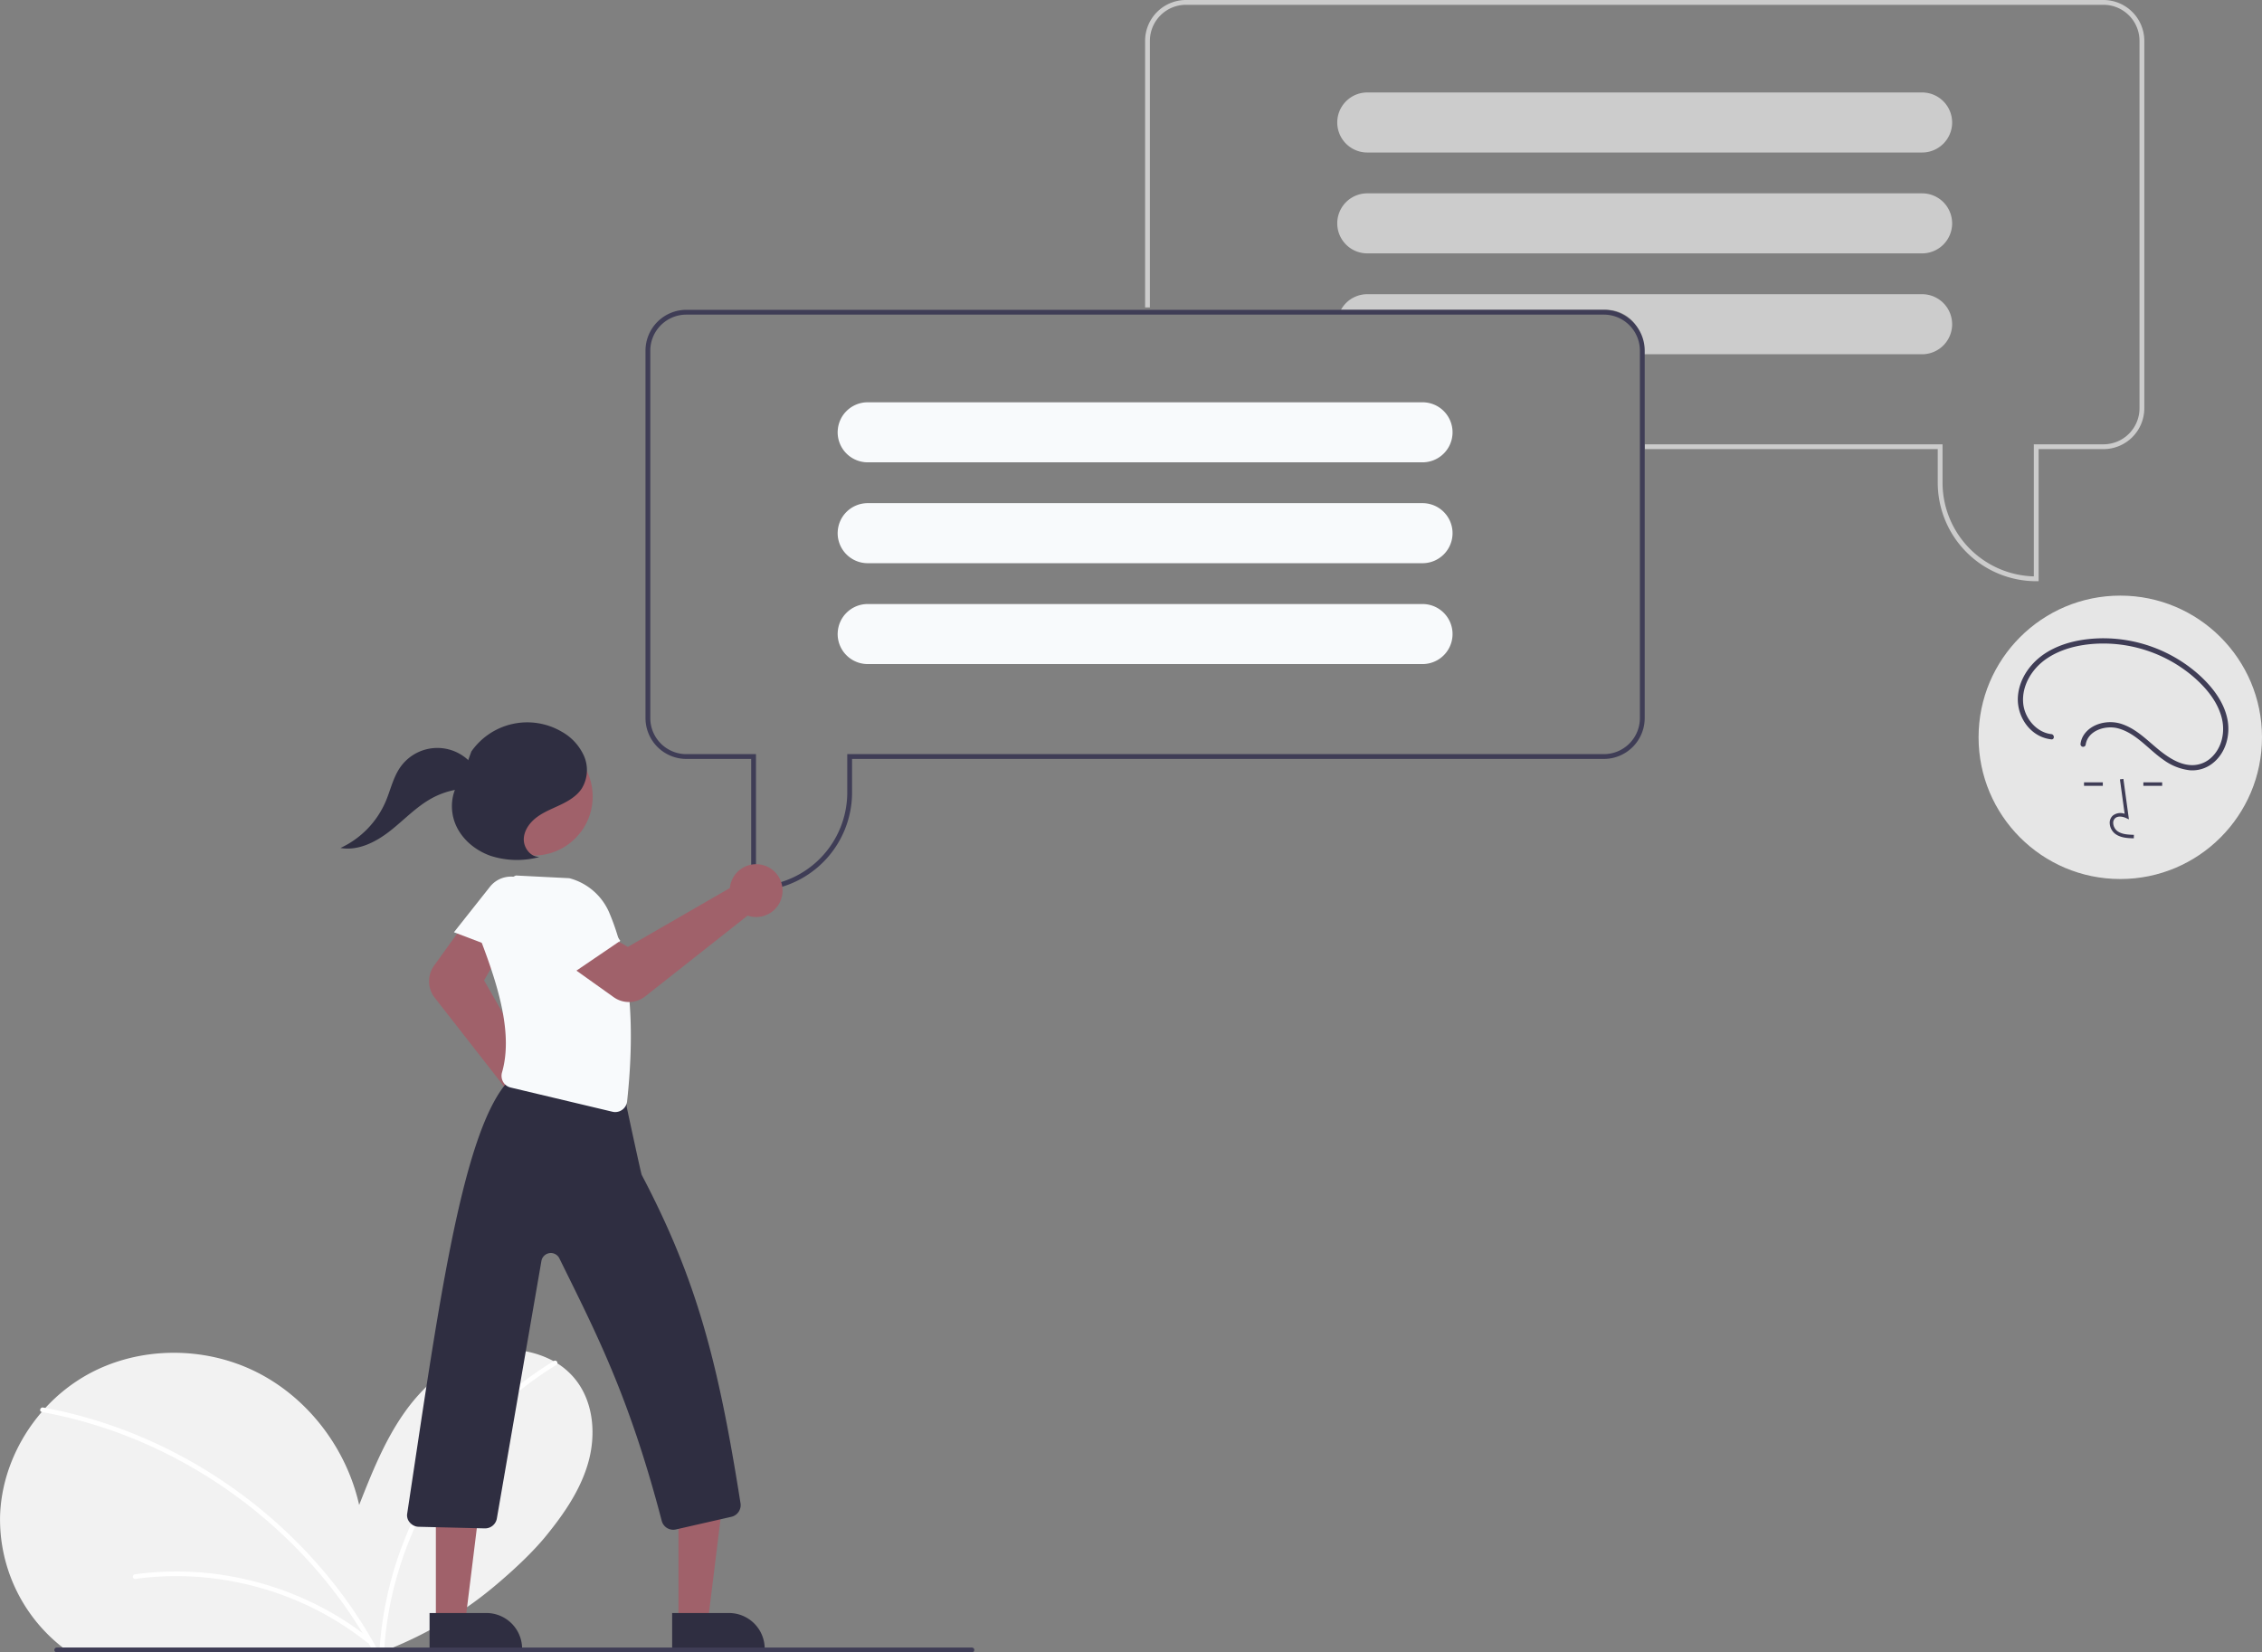<svg xmlns="http://www.w3.org/2000/svg" width="941.739" height="688" data-name="Layer 1"><rect width="100%" height="100%" fill="#808080" stroke="none"/><path fill="#ccc" d="M848.74 242h-1a41.047 41.047 0 0 1-41-41v-14h-122v-2h124v16a39.047 39.047 0 0 0 38 38.987V185h29a15.017 15.017 0 0 0 15-15V17a15.017 15.017 0 0 0-15-15h-382a15.017 15.017 0 0 0-15 15v111h-2V17a17.02 17.02 0 0 1 17-17h382a17.02 17.02 0 0 1 17 17v153a17.02 17.02 0 0 1-17 17h-27Z"/><path fill="#ccc" d="M812.72 50.51a12.497 12.497 0 0 0-12.48-12.01h-231a12.5 12.5 0 0 0 0 25h231a12.517 12.517 0 0 0 12.5-12.5 4.011 4.011 0 0 0-.02-.49ZM812.72 92.51a12.497 12.497 0 0 0-12.48-12.01h-231a12.5 12.5 0 0 0 0 25h231a12.517 12.517 0 0 0 12.5-12.5 4.011 4.011 0 0 0-.02-.49ZM812.72 134.51a12.497 12.497 0 0 0-12.48-12.01h-231a12.491 12.491 0 0 0-9.601 4.5 13.065 13.065 0 0 0-1.36 2h110.46a15.018 15.018 0 0 1 15 15v3.5h116.5a12.517 12.517 0 0 0 12.5-12.5 4.011 4.011 0 0 0-.02-.49Z"/><path fill="#f2f2f2" d="M24.518 684.705c.544.447 1.088.874 1.645 1.295h137.404q1.535-.632 3.057-1.295a161.801 161.801 0 0 0 40.073-24.95c8.013-6.788 15.383-13.796 20.727-20.364 7.455-9.165 14.32-19.152 17.514-30.533 3.187-11.38 2.235-24.425-4.884-33.862a30.31 30.31 0 0 0-7.999-7.325 29.138 29.138 0 0 0-1.56-.926 39.856 39.856 0 0 0-28.921-3.479c-13.764 3.556-25.202 13.486-33.363 25.131-8.161 11.64-13.46 25.008-18.68 38.228-5.298-23.596-21.342-44.73-43.014-55.476-21.666-10.745-48.584-10.616-69.79 1.023a70.141 70.141 0 0 0-17.845 14.056c-.511.55-1.01 1.114-1.502 1.684C7.036 599.888.565 615.225.034 631.042a67.606 67.606 0 0 0 24.484 53.663Z"/><path fill="#fff" d="M158.074 686h1.943c.026-.434.059-.861.098-1.295a145.203 145.203 0 0 1 4.249-25.092 154.683 154.683 0 0 1 24.813-52.115 148.065 148.065 0 0 1 42.425-39.16.92.92 0 0 0 .453-.667.969.969 0 0 0-1.431-1.01 1.464 1.464 0 0 0-.13.084 146.678 146.678 0 0 0-25.986 20.156 156.03 156.03 0 0 0-33.493 48.015 151.299 151.299 0 0 0-12.837 49.789c-.04.434-.071.868-.104 1.295ZM17.38 587.912a.12.12 0 0 0 .045.013c1.418.259 2.844.53 4.256.822a192.264 192.264 0 0 1 33.894 10.292 200.016 200.016 0 0 1 31.414 16.193 203.24 203.24 0 0 1 28.142 21.426 199.186 199.186 0 0 1 23.96 25.986 192.68 192.68 0 0 1 14.644 22.06c.246.428.485.862.725 1.296h2.222a50.51 50.51 0 0 0-.72-1.295 194.262 194.262 0 0 0-18.122-26.77 201.333 201.333 0 0 0-24.814-25.746 205.867 205.867 0 0 0-28.745-20.908 201.988 201.988 0 0 0-32.074-15.649 192.434 192.434 0 0 0-33.325-9.404l-.945-.175c-1.211-.22-1.73 1.606-.557 1.859Z"/><path fill="#fff" d="M56.018 655.525a128.393 128.393 0 0 1 40.705.918 131.058 131.058 0 0 1 38.327 13.4 126.431 126.431 0 0 1 19.126 12.636c.977.78-.406 2.147-1.374 1.374a125.53 125.53 0 0 0-34.838-19.584 129.312 129.312 0 0 0-38.904-7.892 123.76 123.76 0 0 0-22.525 1.022 1.006 1.006 0 0 1-1.195-.679.978.978 0 0 1 .678-1.195Z"/><path fill="#3f3d56" d="M667.74 129h-382a17.024 17.024 0 0 0-17 17v153a17.024 17.024 0 0 0 17 17h27v55h1a41.043 41.043 0 0 0 41-41v-14h313a17.024 17.024 0 0 0 17-17V146a17.024 17.024 0 0 0-17-17Zm15 170a15.018 15.018 0 0 1-15 15h-315v16a39.057 39.057 0 0 1-38 38.99V314h-29a15.018 15.018 0 0 1-15-15V146a15.018 15.018 0 0 1 15-15h382a15.018 15.018 0 0 1 15 15Z"/><path fill="#f8fafc" d="M592.24 167.5h-231a12.497 12.497 0 0 0-12.48 12.01 4.01 4.01 0 0 0-.02.49 12.518 12.518 0 0 0 12.5 12.5h231a12.5 12.5 0 0 0 0-25ZM592.24 209.5h-231a12.497 12.497 0 0 0-12.48 12.01 4.01 4.01 0 0 0-.02.49 12.518 12.518 0 0 0 12.5 12.5h231a12.5 12.5 0 1 0 0-25ZM592.24 251.5h-231a12.497 12.497 0 0 0-12.48 12.01 4.01 4.01 0 0 0-.02.49 12.518 12.518 0 0 0 12.5 12.5h231a12.5 12.5 0 1 0 0-25Z"/><path fill="#a0616a" d="M224.726 472.72a10.706 10.706 0 0 1-1.347-.085 11.003 11.003 0 0 1-9.36-13.49 10.507 10.507 0 0 1 .31-1.034l-33.364-42.714a11.149 11.149 0 0 1-.26-13.309l11.687-16.232 15.275 11.785-6.136 10.543 24.302 42.598a10.588 10.588 0 0 1 1.452.237 11.003 11.003 0 0 1-2.56 21.7ZM282.467 675.118l12.26-.001 5.832-47.288-18.094.001.002 47.288z"/><path fill="#2f2e41" d="m318.37 686.5-38.53.002v-14.887l23.643-.001a14.887 14.887 0 0 1 14.888 14.886Z"/><path fill="#a0616a" d="m181.467 675.118 12.26-.001 5.832-47.288-18.094.001.002 47.288z"/><path fill="#2f2e41" d="m217.37 686.5-38.53.002v-14.887l23.643-.001a14.887 14.887 0 0 1 14.888 14.886Z"/><path fill="#f8fafc" d="m188.992 388.16 27.524 10.458 6.72-18.666a11.168 11.168 0 0 0-5.002-13.5 11.168 11.168 0 0 0-14.262 2.785Z"/><path fill="#2f2e41" d="M280.287 636.945a4.953 4.953 0 0 1-4.792-3.726c-13.726-52.511-27.662-78.831-42.606-109.266a3.974 3.974 0 0 0-7.495 1.156L206.87 632.158a4.982 4.982 0 0 1-5.035 4.218l-27.502-.67a4.933 4.933 0 0 1-3.537-1.601 4.484 4.484 0 0 1-1.304-3.647c12.456-82.145 22.263-156.501 41.123-179.185a6.684 6.684 0 0 1 1.775-1.207l-.572-.087c-.164-.026-.6-.093-.605-.53l-.005-.424.43-.081a5.57 5.57 0 0 1 2.021.304l43.045 6.625a4.972 4.972 0 0 1 4.214 5.023c2.34 10.948 5.926 27.472 6.247 28.286 22.966 43.661 31.877 78.043 41.14 136.752a4.986 4.986 0 0 1-3.812 5.62l-23.084 5.264a5.03 5.03 0 0 1-1.122.127Z"/><path fill="#f8fafc" d="M256.132 463.031a4.95 4.95 0 0 1-1.147-.135l-42.379-10.08a4.884 4.884 0 0 1-3.115-2.31 5.122 5.122 0 0 1-.484-3.983c4.57-15.843-1.423-35.483-8.579-54.346a26.005 26.005 0 0 1 14.22-27.589l.115-.055 22.25 1.123a24.992 24.992 0 0 1 16.566 14.18c8.576 20.07 11.031 45.825 7.506 78.734a4.986 4.986 0 0 1-4.953 4.461Z"/><path fill="#a0616a" d="M261.833 417.217a10.863 10.863 0 0 1-6.314-2.007l-16.414-11.7 11.711-15.331 10.572 6.086 42.481-24.507a10.571 10.571 0 0 1 .23-1.452 11 11 0 1 1 8.19 13.225 10.516 10.516 0 0 1-1.036-.305l-42.674 33.666a10.886 10.886 0 0 1-6.746 2.325Z"/><path fill="#f8fafc" d="m233.898 408.285 24.349-16.557-11.443-16.207a11.168 11.168 0 0 0-13.929-3.64 11.168 11.168 0 0 0-5.894 13.283Z"/><circle cx="222.188" cy="331.661" r="24.561" fill="#a0616a"/><path fill="#2f2e41" d="M224.438 356.79c-3.686-.016-6.53-3.897-6.365-7.58s2.64-6.922 5.62-9.092 6.474-3.492 9.797-5.088 6.618-3.585 8.67-6.648a14.716 14.716 0 0 0 1.023-13.504 21.669 21.669 0 0 0-9.333-10.225 28.378 28.378 0 0 0-37.608 8.25l-4.208 11.459c-4.287 5.156-4.968 12.813-2.332 18.98s8.248 10.805 14.581 13.01a35.794 35.794 0 0 0 19.841.596"/><path fill="#2f2e41" d="M197.9 320.017a18.85 18.85 0 0 0-31.292-.503c-2.955 4.25-4.028 9.49-6.06 14.251a37.768 37.768 0 0 1-18.796 19.303c7.377 1.297 14.727-2.456 20.625-7.073s11.085-10.254 17.69-13.786a33.29 33.29 0 0 1 16.918-3.886"/><path fill="#3f3d56" d="M404.633 688h-381a1 1 0 1 1 0-2h381a1 1 0 0 1 0 2Z"/><circle cx="882.739" cy="307" r="59" fill="#e6e6e6"/><path fill="#3f3d56" d="M888.366 349.052c-2.403-.067-5.394-.15-7.696-1.833a5.911 5.911 0 0 1-2.326-4.413 3.976 3.976 0 0 1 1.352-3.265 5.13 5.13 0 0 1 4.854-.699l-1.962-14.336 1.44-.197 2.306 16.853-1.202-.551c-1.395-.64-3.308-.965-4.498.04a2.554 2.554 0 0 0-.837 2.103 4.467 4.467 0 0 0 1.73 3.291c1.792 1.31 4.176 1.479 6.88 1.555ZM867.638 325.742h7.828v1.454h-7.828zM892.348 325.742h7.828v1.454h-7.828zM854.037 305.67c-6.304-.718-11.186-6.758-11.723-12.887-.638-7.29 3.608-14.215 9.434-18.307 6.092-4.278 13.681-6.065 21.025-6.458a57.784 57.784 0 0 1 39.498 13.018c5.503 4.57 10.642 10.392 12.59 17.424 1.691 6.107.314 13.025-4.597 17.302a11.61 11.61 0 0 1-8.91 2.744c-3.811-.396-7.328-2.4-10.371-4.613-5.921-4.305-10.782-10.302-17.995-12.552-5.29-1.65-12.153-.197-15.385 4.586a8.706 8.706 0 0 0-1.39 3.647 1.129 1.129 0 0 0 .761 1.341 1.097 1.097 0 0 0 1.341-.761c.849-6.025 8.256-8.273 13.454-6.897 7.58 2.006 12.667 8.77 18.885 13.066a22.95 22.95 0 0 0 10.998 4.39 13.656 13.656 0 0 0 9.596-2.948c5.312-4.195 7.344-11.41 6.169-17.905-1.36-7.523-6.423-13.97-11.979-18.961a59.92 59.92 0 0 0-40.948-15.127c-7.685.176-15.703 1.763-22.323 5.824-6.421 3.94-11.384 10.531-12.033 18.192-.571 6.744 3.047 13.797 9.258 16.752a14.498 14.498 0 0 0 4.645 1.311c1.392.159 1.38-2.023 0-2.18Z"/></svg>